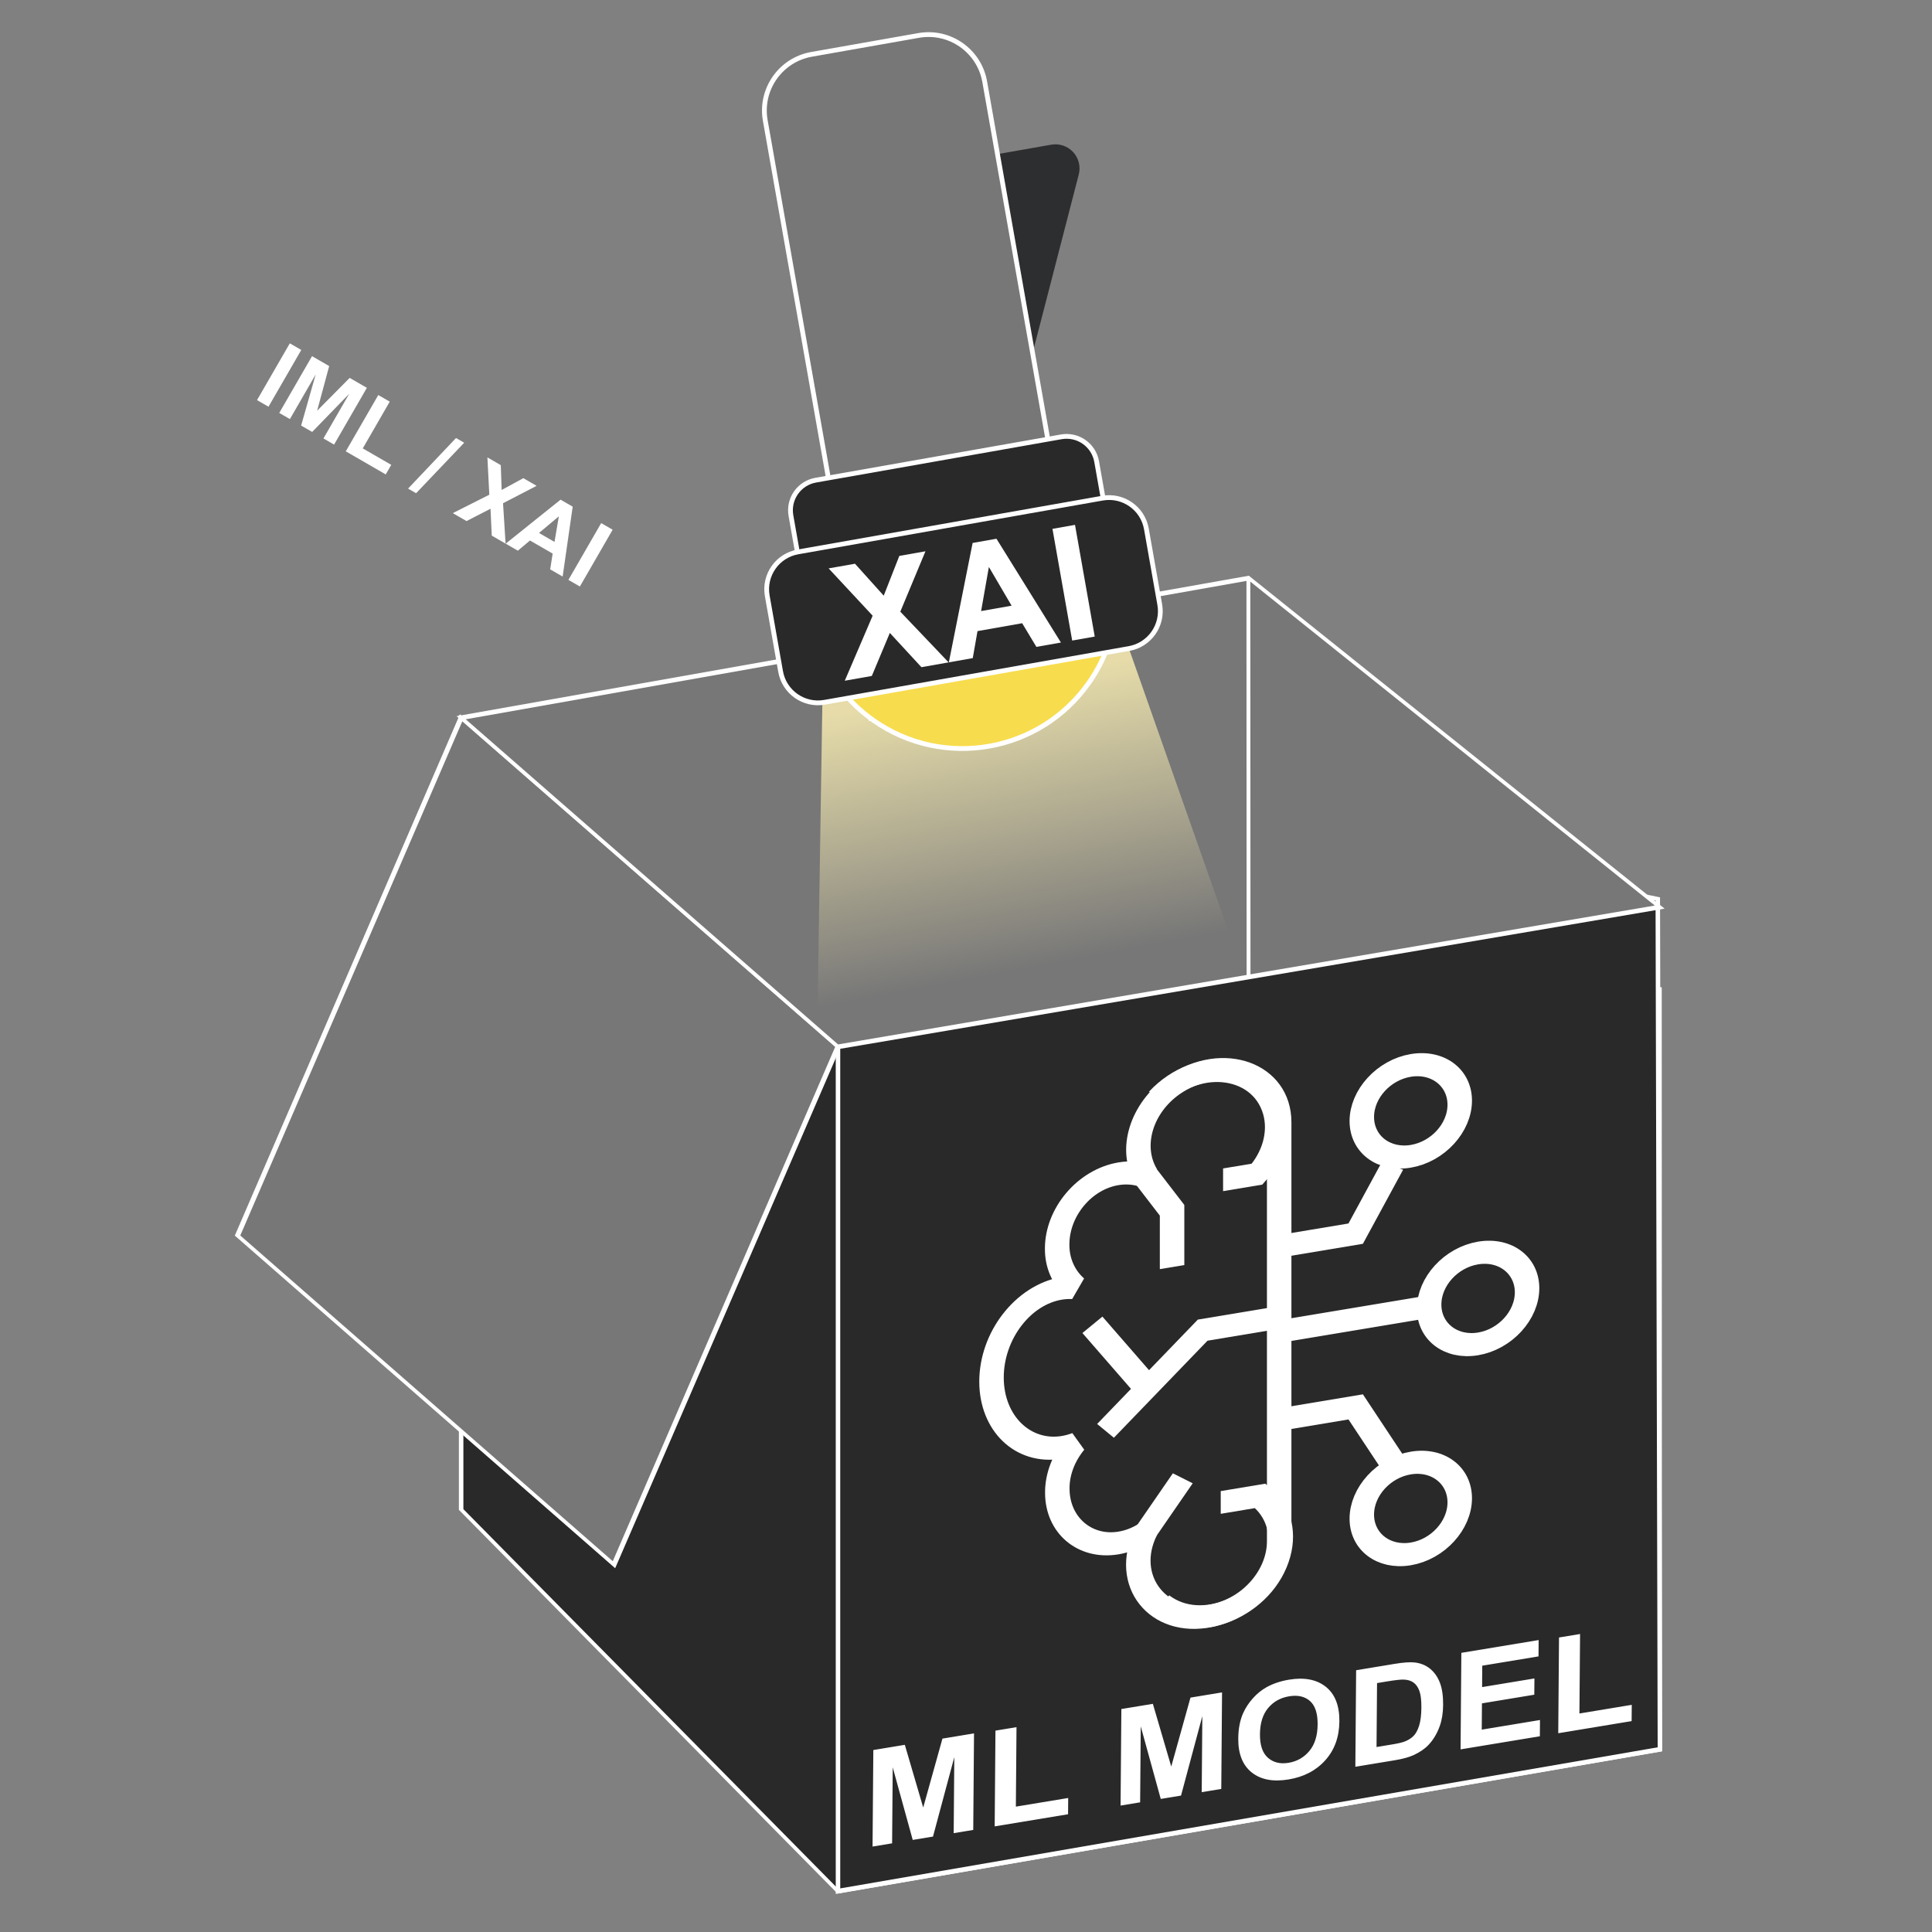 <?xml version="1.0" encoding="utf-8"?>
<svg viewBox="0 0 500 500" xmlns="http://www.w3.org/2000/svg">
  <rect x="0" y="0" width="500" height="500" fill="#808080" stroke="none"/>
  <defs>
    <linearGradient gradientUnits="userSpaceOnUse" x1="162.874" y1="265.441" x2="162.874" y2="415.664" id="gradient-1" gradientTransform="matrix(0.699, 0.715, -0.283, 0.277, 119.57, 162.353)">
      <stop offset="0" style="stop-color: rgb(119, 119, 119);"/>
      <stop offset="1" style="stop-color: rgb(249, 237, 178);"/>
    </linearGradient>
  </defs>
  <g id="SVGRepo_iconCarrier" transform="matrix(1.163, 0.367, 0, 1.093, -80.847, -117.492)" style="">
    <polygon style="fill: rgb(41, 41, 41); stroke: rgb(255, 255, 255);" points="172.132 219.641 172.132 407.112 255.943 469.343 438.843 374.343 438.797 194.343"/>
    <polygon style="fill: rgb(41, 41, 41); stroke: rgb(255, 255, 255);" points="255.992 469.326 438.892 374.326 438.42 173.156 255.992 194.326"/>
    <polygon style="stroke: rgb(255, 255, 255); fill: rgb(119, 119, 119);" points="172.132 219.641 122.377 358.956 206.141 408.769 255.992 269.374"/>
    <polygon style="fill-rule: nonzero; stroke: rgb(255, 255, 255); fill: rgb(119, 119, 119);" points="347.422 127.723 172.132 219.641 255.992 269.402 438.846 174.92"/>
    <path style="fill: rgb(41, 41, 41); stroke: rgb(255, 255, 255); white-space: pre;"/>
  </g>
  <path style="fill: rgb(216, 216, 216); stroke: rgb(255, 255, 255);" d="M 323.08 149.604 L 323.123 253.003"/>
  <g style="" transform="matrix(0.792, -0.132, 0, 0.735, 98.492, 96.78)">
    <path d="M 293.635 316.926 C 293.635 299.22 274.468 288.155 259.135 297.008 C 248.581 303.101 244.612 316.368 250.085 327.256 C 247.333 325.723 244.235 324.921 241.085 324.926 C 230.085 324.926 221.085 334.776 221.085 346.926 C 221.04 352.633 223.109 358.154 226.895 362.426 C 225.498 362.1 224.069 361.932 222.635 361.926 C 209.935 361.926 199.635 374.466 199.635 389.926 C 199.635 405.386 209.935 417.926 222.635 417.926 C 224.086 417.923 225.532 417.755 226.945 417.426 C 223.159 421.697 221.09 427.218 221.135 432.926 C 221.135 445.076 230.135 454.926 241.135 454.926 C 244.285 454.93 247.383 454.128 250.135 452.596 C 242.108 468.377 254.174 486.93 271.855 485.991 C 284.104 485.341 293.687 475.192 293.635 462.926 C 293.635 462.586 293.635 462.256 293.635 461.926 L 293.635 317.926 C 293.635 317.596 293.635 317.266 293.635 316.926 Z" fill="none" stroke-linejoin="bevel" stroke-width="8" style="stroke: rgb(255, 255, 255);"/>
    <path d="M 254.895 479.186 C 267.416 491.706 288.796 485.978 293.378 468.874 C 295.505 460.936 293.236 452.466 287.425 446.656 L 274.535 446.656" fill="none" stroke-miterlimit="10" stroke-width="8" style="stroke: rgb(255, 255, 255);"/>
    <path d="M 253.895 300.666 C 266.548 288.28 287.863 294.237 292.262 311.387 C 294.26 319.174 292.047 327.439 286.425 333.186 L 275.305 333.186" fill="none" stroke-miterlimit="10" stroke-width="8" style="stroke: rgb(255, 255, 255);"/>
    <polyline points="293.635 384.926 268.635 384.926 236.885 414.686" fill="none" stroke-miterlimit="10" stroke-width="8" style="stroke: rgb(255, 255, 255);"/>
    <line x1="232.605" y1="376.576" x2="250.085" y2="401.366" fill="none" stroke-miterlimit="10" stroke-width="8" style="stroke: rgb(255, 255, 255);"/>
    <line x1="250.085" y1="452.596" x2="262.135" y2="435.926" fill="none" stroke-miterlimit="10" stroke-width="8" style="stroke: rgb(255, 255, 255);"/>
    <polyline points="250.085 327.416 258.635 340.926 258.635 360.926" fill="none" stroke-miterlimit="10" stroke-width="8" style="stroke: rgb(255, 255, 255);"/>
    <line x1="339.635" y1="389.926" x2="291.635" y2="389.926" fill="none" stroke-miterlimit="10" stroke-width="8" style="stroke: rgb(255, 255, 255);"/>
    <polyline points="294.635 420.926 318.635 420.926 330.635 442.596" fill="none" stroke-miterlimit="10" stroke-width="8" style="stroke: rgb(255, 255, 255);"/>
    <polyline points="294.635 359.926 318.635 359.926 330.635 338.256" fill="none" stroke-miterlimit="10" stroke-width="8" style="stroke: rgb(255, 255, 255);"/>
    <circle cx="358.635" cy="389.926" r="16" fill="none" stroke-miterlimit="10" stroke-width="8" style="stroke: rgb(255, 255, 255);"/>
    <circle cx="336.635" cy="459.926" r="16" fill="none" stroke-miterlimit="10" stroke-width="8" style="stroke: rgb(255, 255, 255);"/>
    <circle cx="336.635" cy="319.926" r="16" fill="none" stroke-miterlimit="10" stroke-width="8" style="stroke: rgb(255, 255, 255);"/>
  </g>
  <path d="M 279.127 432.444 L 279.127 410.037 L 285.898 410.037 L 289.964 425.321 L 293.984 410.037 L 300.77 410.037 L 300.77 432.444 L 296.567 432.444 L 296.567 414.806 L 292.119 432.444 L 287.763 432.444 L 283.331 414.806 L 283.331 432.444 Z M 305.379 432.444 L 305.379 410.22 L 309.904 410.22 L 309.904 428.669 L 321.153 428.669 L 321.153 432.444 Z M 332.441 432.444 L 332.441 410.037 L 339.212 410.037 L 343.278 425.321 L 347.298 410.037 L 354.084 410.037 L 354.084 432.444 L 349.881 432.444 L 349.881 414.806 L 345.433 432.444 L 341.077 432.444 L 336.645 414.806 L 336.645 432.444 Z M 357.654 421.378 Q 357.654 417.954 358.678 415.631 Q 359.443 413.919 360.765 412.559 Q 362.087 411.199 363.661 410.541 Q 365.755 409.655 368.491 409.655 Q 373.443 409.655 376.416 412.727 Q 379.389 415.799 379.389 421.271 Q 379.389 426.697 376.439 429.762 Q 373.489 432.826 368.552 432.826 Q 363.554 432.826 360.604 429.777 Q 357.654 426.728 357.654 421.378 Z M 362.316 421.225 Q 362.316 425.031 364.074 426.995 Q 365.831 428.959 368.537 428.959 Q 371.242 428.959 372.977 427.01 Q 374.712 425.062 374.712 421.164 Q 374.712 417.312 373.023 415.417 Q 371.334 413.522 368.537 413.522 Q 365.74 413.522 364.028 415.44 Q 362.316 417.358 362.316 421.225 Z M 382.905 410.037 L 391.174 410.037 Q 393.971 410.037 395.438 410.465 Q 397.41 411.046 398.816 412.528 Q 400.222 414.011 400.956 416.158 Q 401.689 418.306 401.689 421.454 Q 401.689 424.221 401.002 426.223 Q 400.161 428.669 398.602 430.182 Q 397.425 431.328 395.423 431.97 Q 393.925 432.444 391.418 432.444 L 382.905 432.444 Z M 387.429 413.827 L 387.429 428.669 L 390.807 428.669 Q 392.702 428.669 393.543 428.455 Q 394.643 428.18 395.369 427.522 Q 396.095 426.865 396.554 425.36 Q 397.012 423.854 397.012 421.256 Q 397.012 418.657 396.554 417.266 Q 396.095 415.876 395.27 415.096 Q 394.445 414.317 393.176 414.041 Q 392.228 413.827 389.462 413.827 Z M 405.522 432.444 L 405.522 410.037 L 422.136 410.037 L 422.136 413.827 L 410.046 413.827 L 410.046 418.795 L 421.296 418.795 L 421.296 422.57 L 410.046 422.57 L 410.046 428.669 L 422.564 428.669 L 422.564 432.444 Z M 426.517 432.444 L 426.517 410.22 L 431.041 410.22 L 431.041 428.669 L 442.291 428.669 L 442.291 432.444 Z" transform="matrix(1.204, -0.199, -0.009, 1.115, -106.362, 51.261)" style="fill: rgb(255, 255, 255); line-height: 35.382px; white-space: pre;"/>
  <path style="fill:#2D2E30;" d="M 287.036 58.849 C 288.536 60.349 289.171 62.511 288.722 64.586 C 288.272 66.659 286.799 68.363 284.812 69.107 L 238.482 86.456 L 228.864 76.837 L 266.944 38.756 L 287.036 58.849 Z" transform="matrix(0.574, -0.819, 0.819, 0.574, 59.102, 238.746)"/>
  <g transform="matrix(-1.013, -0.709, -0.709, 1.013, 674.785, 35.106)">
    <path style="fill: url(#gradient-1); fill-opacity: 0.85;" transform="matrix(-1, 0, 0, -1, 325.749, 681.105)" d="M 185.915 378.356 L 133.859 415.664 L 87.763 369.569 L 125.498 313.816 L 185.915 378.356 Z"/>
    <path style="fill: rgb(119, 119, 119); stroke: rgb(255, 255, 255);" d="M 321.2 214.982 L 231.34 304.842 C 226.677 309.505 219.115 309.505 214.454 304.842 L 198.36 288.75 C 193.698 284.087 193.698 276.525 198.36 271.861 L 288.22 182.002 L 321.2 214.982 Z" transform="matrix(-1, 0, 0, -1, 516.063, 490.341)"/>
    <path style="fill: rgb(247, 220, 77); stroke: rgb(255, 255, 255);" d="M 239.729 308.366 C 243.364 303.135 245.501 296.785 245.501 289.932 C 245.501 272.067 231.019 257.585 213.155 257.585 C 206.302 257.585 199.951 259.722 194.72 263.358 C 209.723 278.361 224.726 293.364 239.729 308.366 Z" transform="matrix(-1, 0, 0, -1, 440.221, 565.951)"/>
    <path style="stroke: rgb(255, 255, 255); fill: rgb(41, 41, 41);" d="M 265.877 283.155 L 256.702 292.331 C 254.204 294.829 250.153 294.829 247.654 292.331 L 210.755 255.432 C 208.257 252.933 208.257 248.883 210.755 246.384 L 219.931 237.208 C 222.429 234.71 226.48 234.71 228.978 237.208 L 265.878 274.108 C 268.376 276.606 268.376 280.656 265.877 283.155 Z" transform="matrix(-1, 0, 0, -1, 476.633, 529.539)"/>
    <path style="fill: rgb(41, 41, 41); stroke: rgb(255, 255, 255);" d="M 260.311 299.757 L 248.932 311.136 C 245.834 314.234 240.81 314.234 237.712 311.136 L 191.95 265.374 C 188.852 262.276 188.852 257.253 191.95 254.154 L 203.329 242.775 C 206.427 239.677 211.451 239.677 214.55 242.775 L 260.311 288.536 C 263.409 291.635 263.409 296.658 260.311 299.757 Z" transform="matrix(-1, 0, 0, -1, 452.261, 553.911)"/>
  </g>
  <path d="M -451.262 -81.503 L -451.262 -98.468 L -447.837 -98.468 L -447.837 -81.503 Z M -444.621 -81.503 L -444.621 -98.468 L -439.494 -98.468 L -436.416 -86.896 L -433.372 -98.468 L -428.234 -98.468 L -428.234 -81.503 L -431.417 -81.503 L -431.417 -94.857 L -434.784 -81.503 L -438.082 -81.503 L -441.438 -94.857 L -441.438 -81.503 Z M -424.742 -81.503 L -424.742 -98.329 L -421.317 -98.329 L -421.317 -84.361 L -412.8 -84.361 L -412.8 -81.503 Z M -405.958 -81.214 L -401.758 -98.757 L -399.316 -98.757 L -403.563 -81.214 Z M -392.757 -81.503 L -386.959 -90.356 L -392.213 -98.468 L -388.209 -98.468 L -384.807 -93.017 L -381.474 -98.468 L -377.505 -98.468 L -382.782 -90.228 L -376.984 -81.503 L -381.115 -81.503 L -384.876 -87.37 L -388.649 -81.503 Z M -359.932 -81.503 L -363.658 -81.503 L -365.14 -85.357 L -371.921 -85.357 L -373.321 -81.503 L -376.955 -81.503 L -370.347 -98.468 L -366.725 -98.468 Z M -366.239 -88.215 L -368.577 -94.51 L -370.868 -88.215 Z M -358.21 -81.503 L -358.21 -98.468 L -354.784 -98.468 L -354.784 -81.503 Z" transform="matrix(0.866, 0.5, -0.5, 0.866, 416.562, 399.759)" style="fill: rgb(255, 255, 255); white-space: pre;"/>
  <path d="M 194.902 185.97 L 204.932 170.655 L 195.843 156.621 L 202.77 156.621 L 208.655 166.051 L 214.421 156.621 L 221.288 156.621 L 212.159 170.875 L 222.189 185.97 L 215.042 185.97 L 208.535 175.82 L 202.009 185.97 Z M 251.694 185.97 L 245.248 185.97 L 242.686 179.303 L 230.954 179.303 L 228.532 185.97 L 222.246 185.97 L 233.677 156.621 L 239.943 156.621 Z M 240.784 174.359 L 236.74 163.468 L 232.776 174.359 Z M 254.653 185.97 L 254.653 156.621 L 260.578 156.621 L 260.578 185.97 Z" transform="matrix(0.985, -0.174, 0.174, 0.985, -5.711, 26.904)" style="fill: rgb(255, 255, 255); white-space: pre;"/>
</svg>